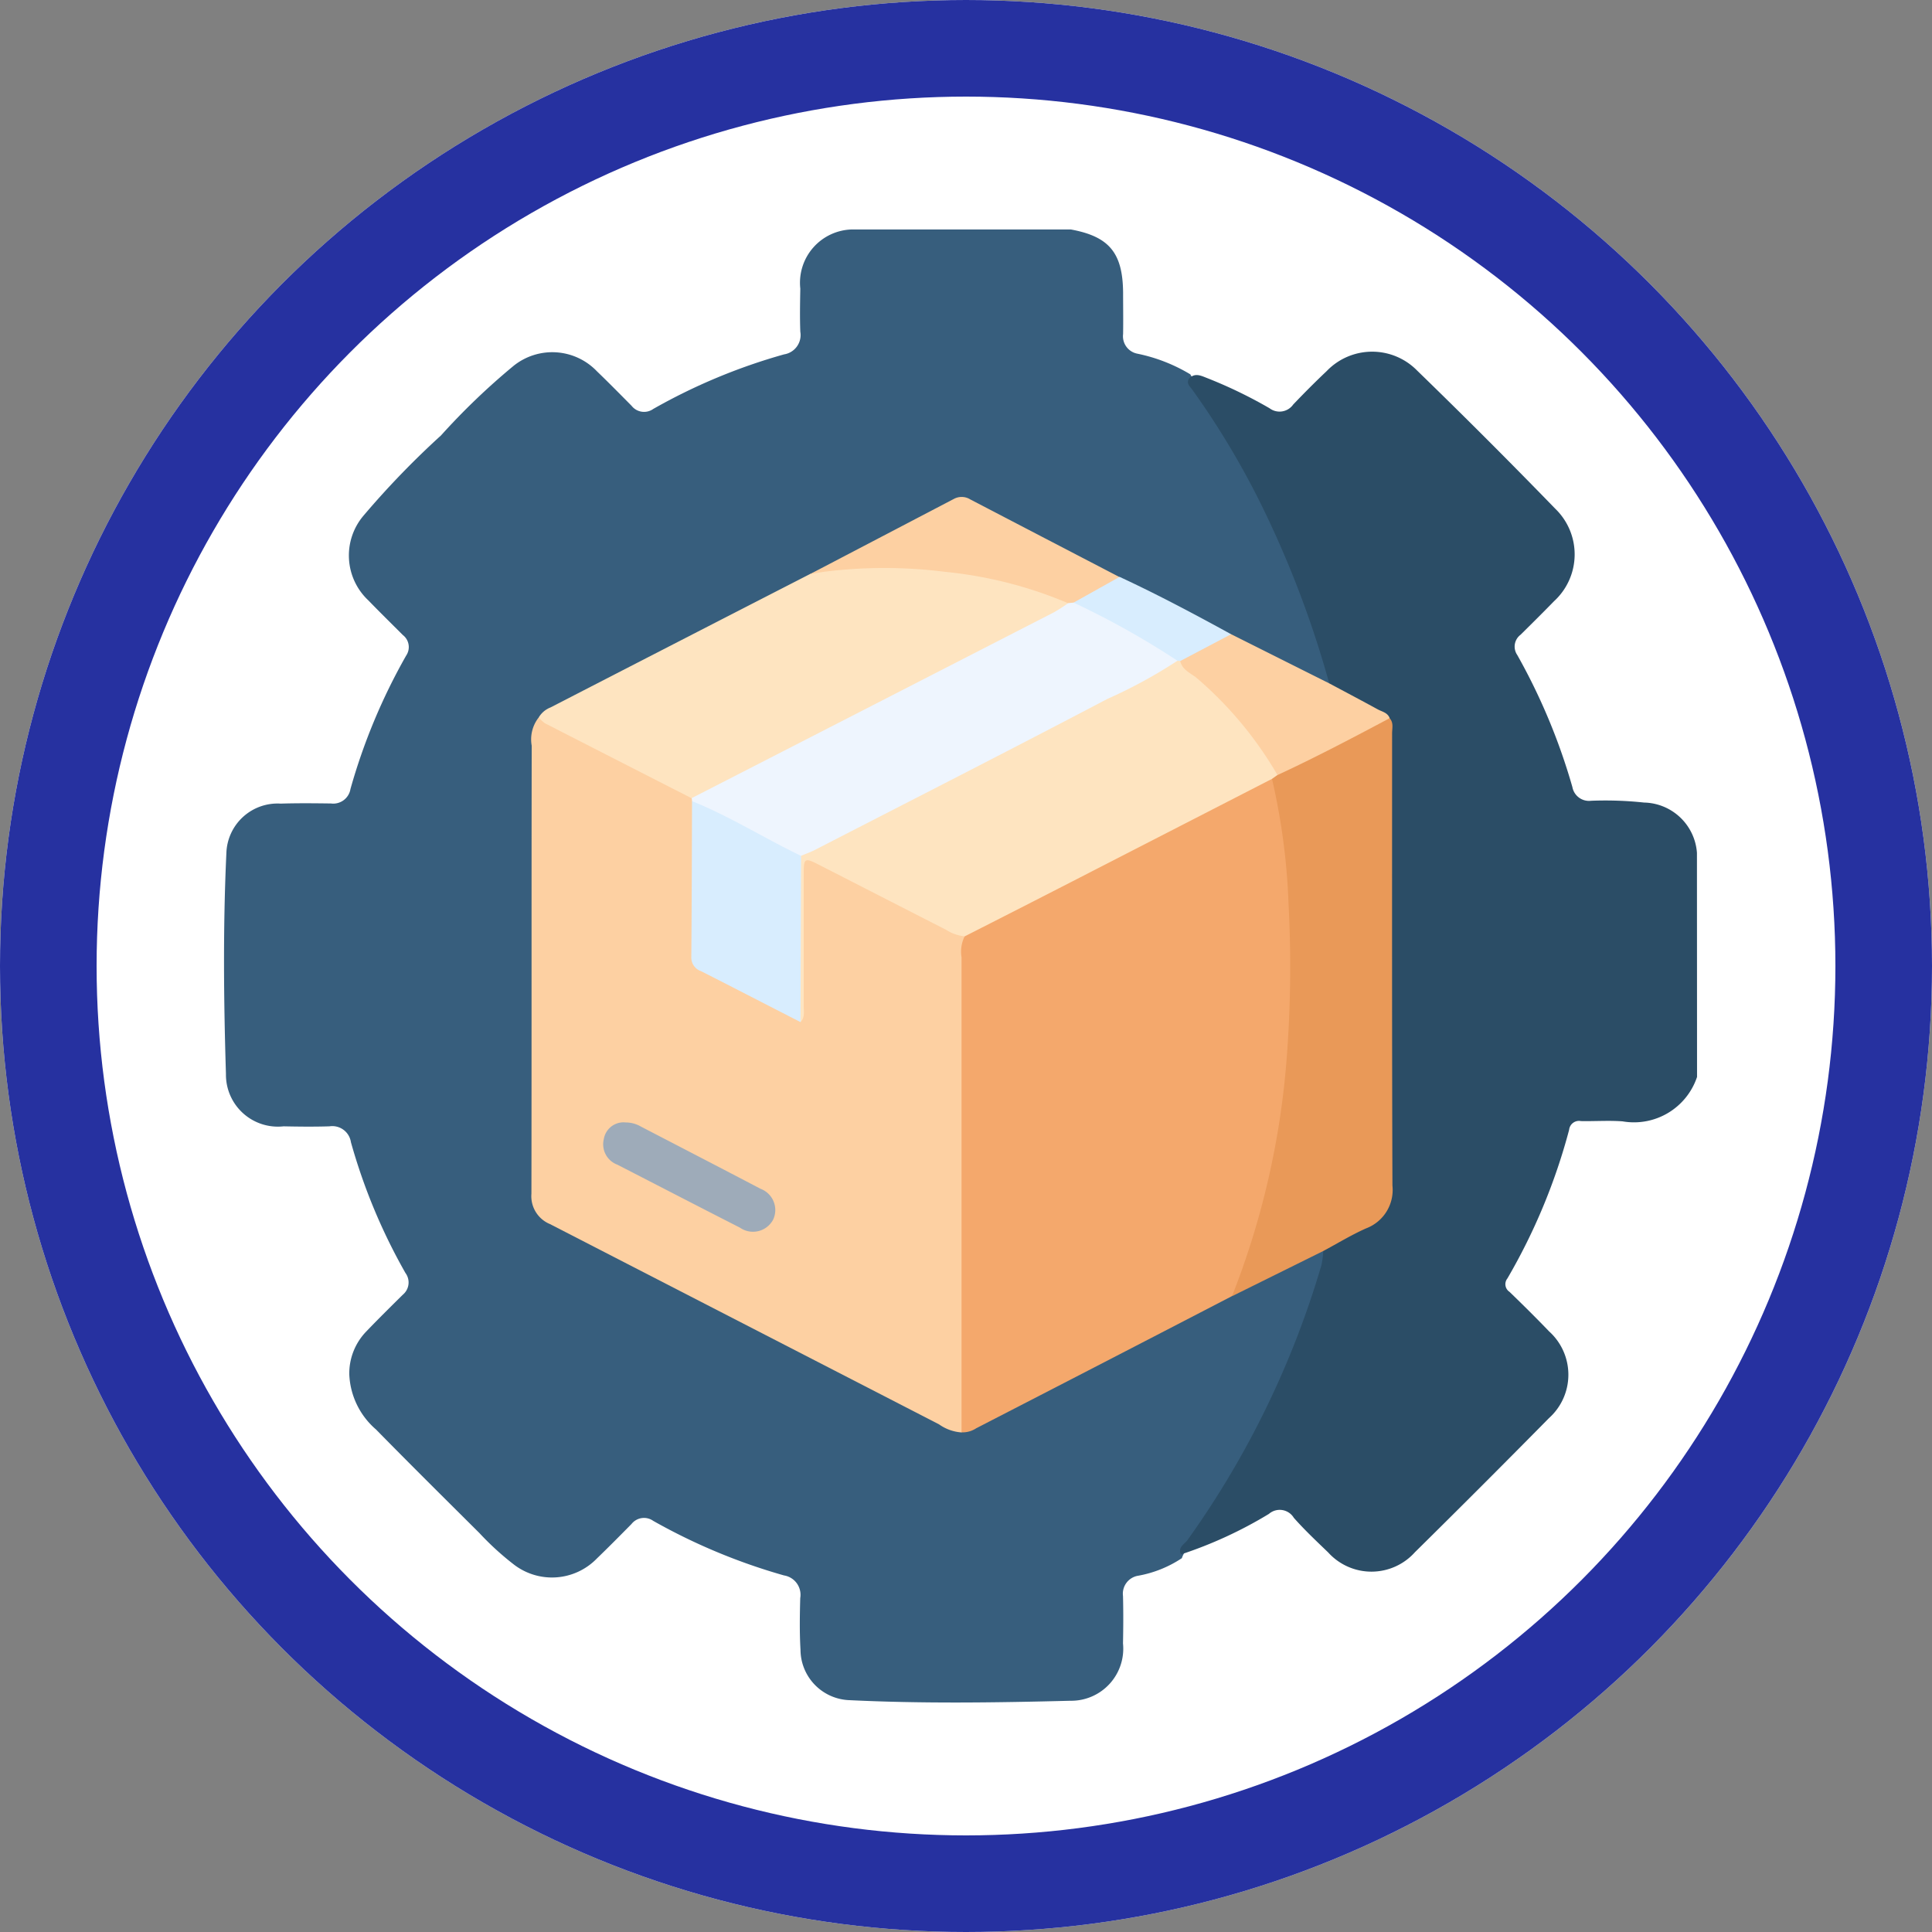 <svg xmlns="http://www.w3.org/2000/svg" width="80" height="80" viewBox="0 0 80 80">
  <rect x="0" y="0" width="80" height="80" fill="#808080" stroke="none"/>
  <g id="Grupo_119345" data-name="Grupo 119345" transform="translate(-284.705 -1920.5)">
    <g id="Elipse_6759" data-name="Elipse 6759" transform="translate(284.705 1920.5)" fill="#fff" stroke="#2631a0" stroke-width="4">
      <circle cx="40" cy="40" r="40" stroke="none"/>
      <circle cx="40" cy="40" r="38" fill="none"/>
    </g>
    <g id="Grupo_119217" data-name="Grupo 119217" transform="translate(538.301 3059.216)">
      <path id="Trazado_168896" data-name="Trazado 168896" d="M-218.3-1129.215h9.041c1.592.291,2.153.968,2.168,2.614,0,.573.01,1.146,0,1.718a.735.735,0,0,0,.595.813,6.948,6.948,0,0,1,2.189.855c.448.781,1.007,1.491,1.486,2.255a39.043,39.043,0,0,1,4.33,9.828.84.84,0,0,1-.022.742.478.478,0,0,1-.558.032c-1.159-.641-2.385-1.154-3.53-1.821a.469.469,0,0,1-.086-.081c-.689-.338-1.376-.68-2.065-1.018-.869-.426-1.7-.912-2.561-1.361-2.028-.93-3.96-2.052-5.965-3.027a1.057,1.057,0,0,0-1.009.005c-1.407.676-2.76,1.456-4.16,2.145a4.5,4.5,0,0,0-1.506.792c-1.2.648-2.421,1.259-3.635,1.88-2.148,1.1-4.269,2.251-6.443,3.3a3.588,3.588,0,0,0-1.126.753,4.323,4.323,0,0,0-.2,1.4c0,5.868.011,11.735-.013,17.6a1.679,1.679,0,0,0,1.057,1.727c2.152,1.012,4.242,2.15,6.354,3.242,2.921,1.511,5.862,2.982,8.759,4.54a7,7,0,0,0,1.35.611,5.782,5.782,0,0,0,1.949-.84q2.969-1.569,5.969-3.08c1.1-.553,2.156-1.177,3.268-1.7.8-.343,1.536-.805,2.325-1.165.306-.139.6-.306.908-.444a.667.667,0,0,1,.679-.021.766.766,0,0,1,.08.836,38.7,38.7,0,0,1-5.277,10.953c-.224.322-.583.54-.708.936a4.79,4.79,0,0,1-1.8.726.754.754,0,0,0-.638.843c.017.653.013,1.308,0,1.962a2.157,2.157,0,0,1-2.183,2.374c-3.068.078-6.14.124-9.207-.028a2.1,2.1,0,0,1-1.964-2.083c-.042-.712-.03-1.427-.011-2.14a.812.812,0,0,0-.672-.939,24.7,24.7,0,0,1-5.415-2.259.659.659,0,0,0-.9.13c-.474.479-.947.959-1.432,1.426a2.588,2.588,0,0,1-3.464.232,11.755,11.755,0,0,1-1.4-1.282c-1.433-1.426-2.869-2.848-4.284-4.291a3.183,3.183,0,0,1-1.106-2.288,2.5,2.5,0,0,1,.707-1.773c.493-.515,1-1.015,1.509-1.518a.658.658,0,0,0,.11-.9,24.05,24.05,0,0,1-2.258-5.416.779.779,0,0,0-.888-.657c-.633.02-1.268.013-1.9,0a2.151,2.151,0,0,1-2.387-2.167c-.094-3.048-.124-6.1.018-9.148a2.12,2.12,0,0,1,2.249-2.048c.693-.022,1.387-.015,2.081-.006a.722.722,0,0,0,.808-.6,24.705,24.705,0,0,1,2.306-5.523.629.629,0,0,0-.137-.852c-.476-.476-.957-.948-1.426-1.432a2.548,2.548,0,0,1-.212-3.5,35.733,35.733,0,0,1,3.217-3.332,28.424,28.424,0,0,1,3-2.877,2.557,2.557,0,0,1,3.459.222c.486.467.958.948,1.432,1.426a.658.658,0,0,0,.9.131,24.185,24.185,0,0,1,5.415-2.259.809.809,0,0,0,.673-.938c-.022-.594-.011-1.189,0-1.783A2.208,2.208,0,0,1-218.3-1129.215Z" transform="translate(0)" fill="#375e7d"/>
      <path id="Trazado_168897" data-name="Trazado 168897" d="M26.125-1067.353a2.754,2.754,0,0,1-3.083,1.839c-.571-.043-1.149,0-1.723-.011a.411.411,0,0,0-.491.362,24.847,24.847,0,0,1-2.556,6.154.379.379,0,0,0,.087.554c.556.537,1.105,1.081,1.64,1.638a2.414,2.414,0,0,1-.007,3.593q-2.754,2.794-5.547,5.549a2.416,2.416,0,0,1-3.593.012c-.485-.467-.978-.93-1.423-1.434a.683.683,0,0,0-1.033-.162,17.583,17.583,0,0,1-3.643,1.678c-.137-.3.151-.427.27-.592a37.869,37.869,0,0,0,5.55-11.392,3.359,3.359,0,0,0,.073-.582c-.026-.346.227-.479.474-.61.438-.231.881-.451,1.324-.671a1.329,1.329,0,0,0,.788-1.229c.009-.277.01-.554.01-.831.005-6.1-.01-12.194.008-18.291a.572.572,0,0,0-.025-.173c-.209-.415-.664-.469-1.012-.676-.305-.182-.641-.31-.947-.492-.2-.117-.445-.214-.371-.528a42.28,42.28,0,0,0-2.907-7.586,33.983,33.983,0,0,0-2.76-4.571c-.1-.138-.266-.261-.138-.468.251-.257.508-.11.766-.012a19.181,19.181,0,0,1,2.566,1.242.691.691,0,0,0,.982-.155c.451-.473.913-.937,1.388-1.386a2.608,2.608,0,0,1,3.741-.02q2.9,2.814,5.717,5.718a2.628,2.628,0,0,1-.046,3.833c-.456.468-.921.929-1.386,1.389a.613.613,0,0,0-.138.838,25.293,25.293,0,0,1,2.283,5.469.7.7,0,0,0,.775.568,15.1,15.1,0,0,1,2.193.074,2.243,2.243,0,0,1,2.19,2.084Z" transform="translate(-209.45 -26.769)" fill="#2b4d66"/>
      <path id="Trazado_168898" data-name="Trazado 168898" d="M-146.417-972.526a1.826,1.826,0,0,1-.935-.337q-8.053-4.145-16.106-8.29a1.248,1.248,0,0,1-.769-1.258c.011-6.184,0-12.368.012-18.551a1.47,1.47,0,0,1,.292-1.172,3.118,3.118,0,0,1,1.519.6c1.382.754,2.8,1.439,4.2,2.151a1.768,1.768,0,0,1,.736.572.66.66,0,0,1,.043.182,9.323,9.323,0,0,1,.091,2.011q.014,1.989,0,3.977a.9.9,0,0,0,.576.932c.957.429,1.839,1.006,2.79,1.449.19.089.372.25.6.115a1.467,1.467,0,0,0,.226-.964c0-1.521,0-3.042,0-4.564,0-.725.259-.917.912-.6,1.914.941,3.788,1.962,5.7,2.9a.587.587,0,0,1,.352.379,2.213,2.213,0,0,1,.026.533q0,9.381,0,18.762C-146.145-973.292-146.051-972.852-146.417-972.526Z" transform="translate(-67.364 -106.876)" fill="#fdd0a2"/>
      <path id="Trazado_168899" data-name="Trazado 168899" d="M-52.212-959.8q0-9.837,0-19.673a1.431,1.431,0,0,1,.129-.866c.1-.431.489-.547.811-.716,1.35-.705,2.714-1.382,4.065-2.085,2.351-1.222,4.716-2.419,7.061-3.653.294-.155.6-.346.934-.072a1.778,1.778,0,0,1,.345,1.05,43.431,43.431,0,0,1,.5,5.9,38.58,38.58,0,0,1-1.2,11.029c-.2.746-.429,1.481-.668,2.214a2.806,2.806,0,0,1-.785,1.234Q-46.3-962.7-51.6-959.972A1.033,1.033,0,0,1-52.212-959.8Z" transform="translate(-161.569 -119.605)" fill="#f4a86c"/>
      <path id="Trazado_168900" data-name="Trazado 168900" d="M18.245-978.174A33.831,33.831,0,0,0,20.508-988a49.4,49.4,0,0,0,.078-6.437,27.131,27.131,0,0,0-.683-5.154.348.348,0,0,1,.154-.314c1.318-.8,2.714-1.447,4.088-2.138a.831.831,0,0,1,.63-.063c.169.186.1.415.1.625,0,6.242-.008,12.484.014,18.726a1.7,1.7,0,0,1-1.09,1.771c-.612.271-1.188.625-1.78.941Z" transform="translate(-220.827 -106.868)" fill="#e99958"/>
      <path id="Trazado_168901" data-name="Trazado 168901" d="M-155.98-1033.014q-3.041-1.551-6.08-3.107a1.239,1.239,0,0,1-.254-.243.98.98,0,0,1,.488-.412q5.363-2.763,10.731-5.517a8.635,8.635,0,0,1,4.374-.481,20.039,20.039,0,0,1,5.635,1.09,1.14,1.14,0,0,1,.694.422c.143.3-.038.485-.241.657a2.448,2.448,0,0,1-.514.3c-3.528,1.744-6.994,3.61-10.5,5.389-1.146.581-2.285,1.176-3.432,1.756A.991.991,0,0,1-155.98-1033.014Z" transform="translate(-68.973 -72.647)" fill="#fee4c0"/>
      <path id="Trazado_168902" data-name="Trazado 168902" d="M-81.042-1055.171a17.4,17.4,0,0,0-5.094-1.3,20,20,0,0,0-4.967-.009c-.215.025-.428.073-.642.109q2.986-1.56,5.971-3.121a.674.674,0,0,1,.674.02q3.091,1.611,6.184,3.218c.014.309-.205.447-.431.573a6.4,6.4,0,0,1-1.452.62A.281.281,0,0,1-81.042-1055.171Z" transform="translate(-128.322 -58.566)" fill="#fdd0a2"/>
      <path id="Trazado_168903" data-name="Trazado 168903" d="M12.792-1020.321c-1.534.816-3.071,1.626-4.648,2.356a.769.769,0,0,1-.523-.347,15.552,15.552,0,0,0-3.3-3.743c-.224-.18-.4-.387-.288-.709a3.263,3.263,0,0,1,2.195-1.033l4.065,2.037c.668.356,1.337.709,2,1.072C12.473-1020.589,12.707-1020.554,12.792-1020.321Z" transform="translate(-208.844 -88.657)" fill="#fdd0a2"/>
      <path id="Trazado_168904" data-name="Trazado 168904" d="M-16.544-1036.332l-2.108,1.111a.946.946,0,0,1-.156.09.729.729,0,0,1-.6-.182,25.232,25.232,0,0,0-3.206-1.8c-.214-.107-.505-.178-.454-.527l1.906-1.067C-19.591-1037.978-18.063-1037.165-16.544-1036.332Z" transform="translate(-186.074 -76.122)" fill="#d8edfe"/>
      <path id="Trazado_168905" data-name="Trazado 168905" d="M-79.975-1016.874q.057,0,.114.012c.083.371.436.5.681.7a15.593,15.593,0,0,1,3.345,4.018l-.224.159q-4.143,2.128-8.286,4.256-2.217,1.137-4.438,2.265a1.734,1.734,0,0,1-.776-.271q-2.639-1.349-5.278-2.7c-.576-.293-.615-.267-.616.384,0,1.819,0,3.637,0,5.456,0,.231.06.48-.126.679a1.339,1.339,0,0,1-.256-.71c0-2.006-.064-4.012.038-6.016a.892.892,0,0,1,.516-.541c.66-.32,1.283-.709,1.939-1.035,3.442-1.71,6.819-3.545,10.258-5.261.566-.283,1.107-.616,1.678-.892A3.518,3.518,0,0,1-79.975-1016.874Z" transform="translate(-124.864 -94.481)" fill="#fee4c0"/>
      <path id="Trazado_168906" data-name="Trazado 168906" d="M-102.361-1029.589a20.539,20.539,0,0,1-2.91,1.585c-4.011,2.107-8.049,4.164-12.078,6.236-.192.1-.4.173-.6.258a.661.661,0,0,1-.724-.063c-1.1-.571-2.183-1.178-3.3-1.709a1.273,1.273,0,0,1-.489-.5c0-.04-.009-.079-.013-.119q7.5-3.844,14.993-7.69a6.914,6.914,0,0,0,.6-.385l.219-.021A34.372,34.372,0,0,1-102.361-1029.589Z" transform="translate(-102.479 -81.767)" fill="#eef5fe"/>
      <path id="Trazado_168907" data-name="Trazado 168907" d="M-122.547-980.316c1.568.631,3,1.541,4.517,2.267q-.012,3.441-.024,6.883c-1.371-.7-2.741-1.411-4.116-2.108a.591.591,0,0,1-.406-.579C-122.558-976.008-122.554-978.162-122.547-980.316Z" transform="translate(-102.394 -125.227)" fill="#d8edfe"/>
      <path id="Trazado_168908" data-name="Trazado 168908" d="M-144.607-896.626a1.248,1.248,0,0,1,.624.169c1.652.858,3.306,1.712,4.954,2.577a.939.939,0,0,1,.525,1.274.945.945,0,0,1-1.379.334c-1.694-.862-3.382-1.738-5.073-2.606a.9.9,0,0,1-.561-1.061A.827.827,0,0,1-144.607-896.626Z" transform="translate(-83.076 -195.611)" fill="#9eabb9"/>
    </g>
  </g>
</svg>
